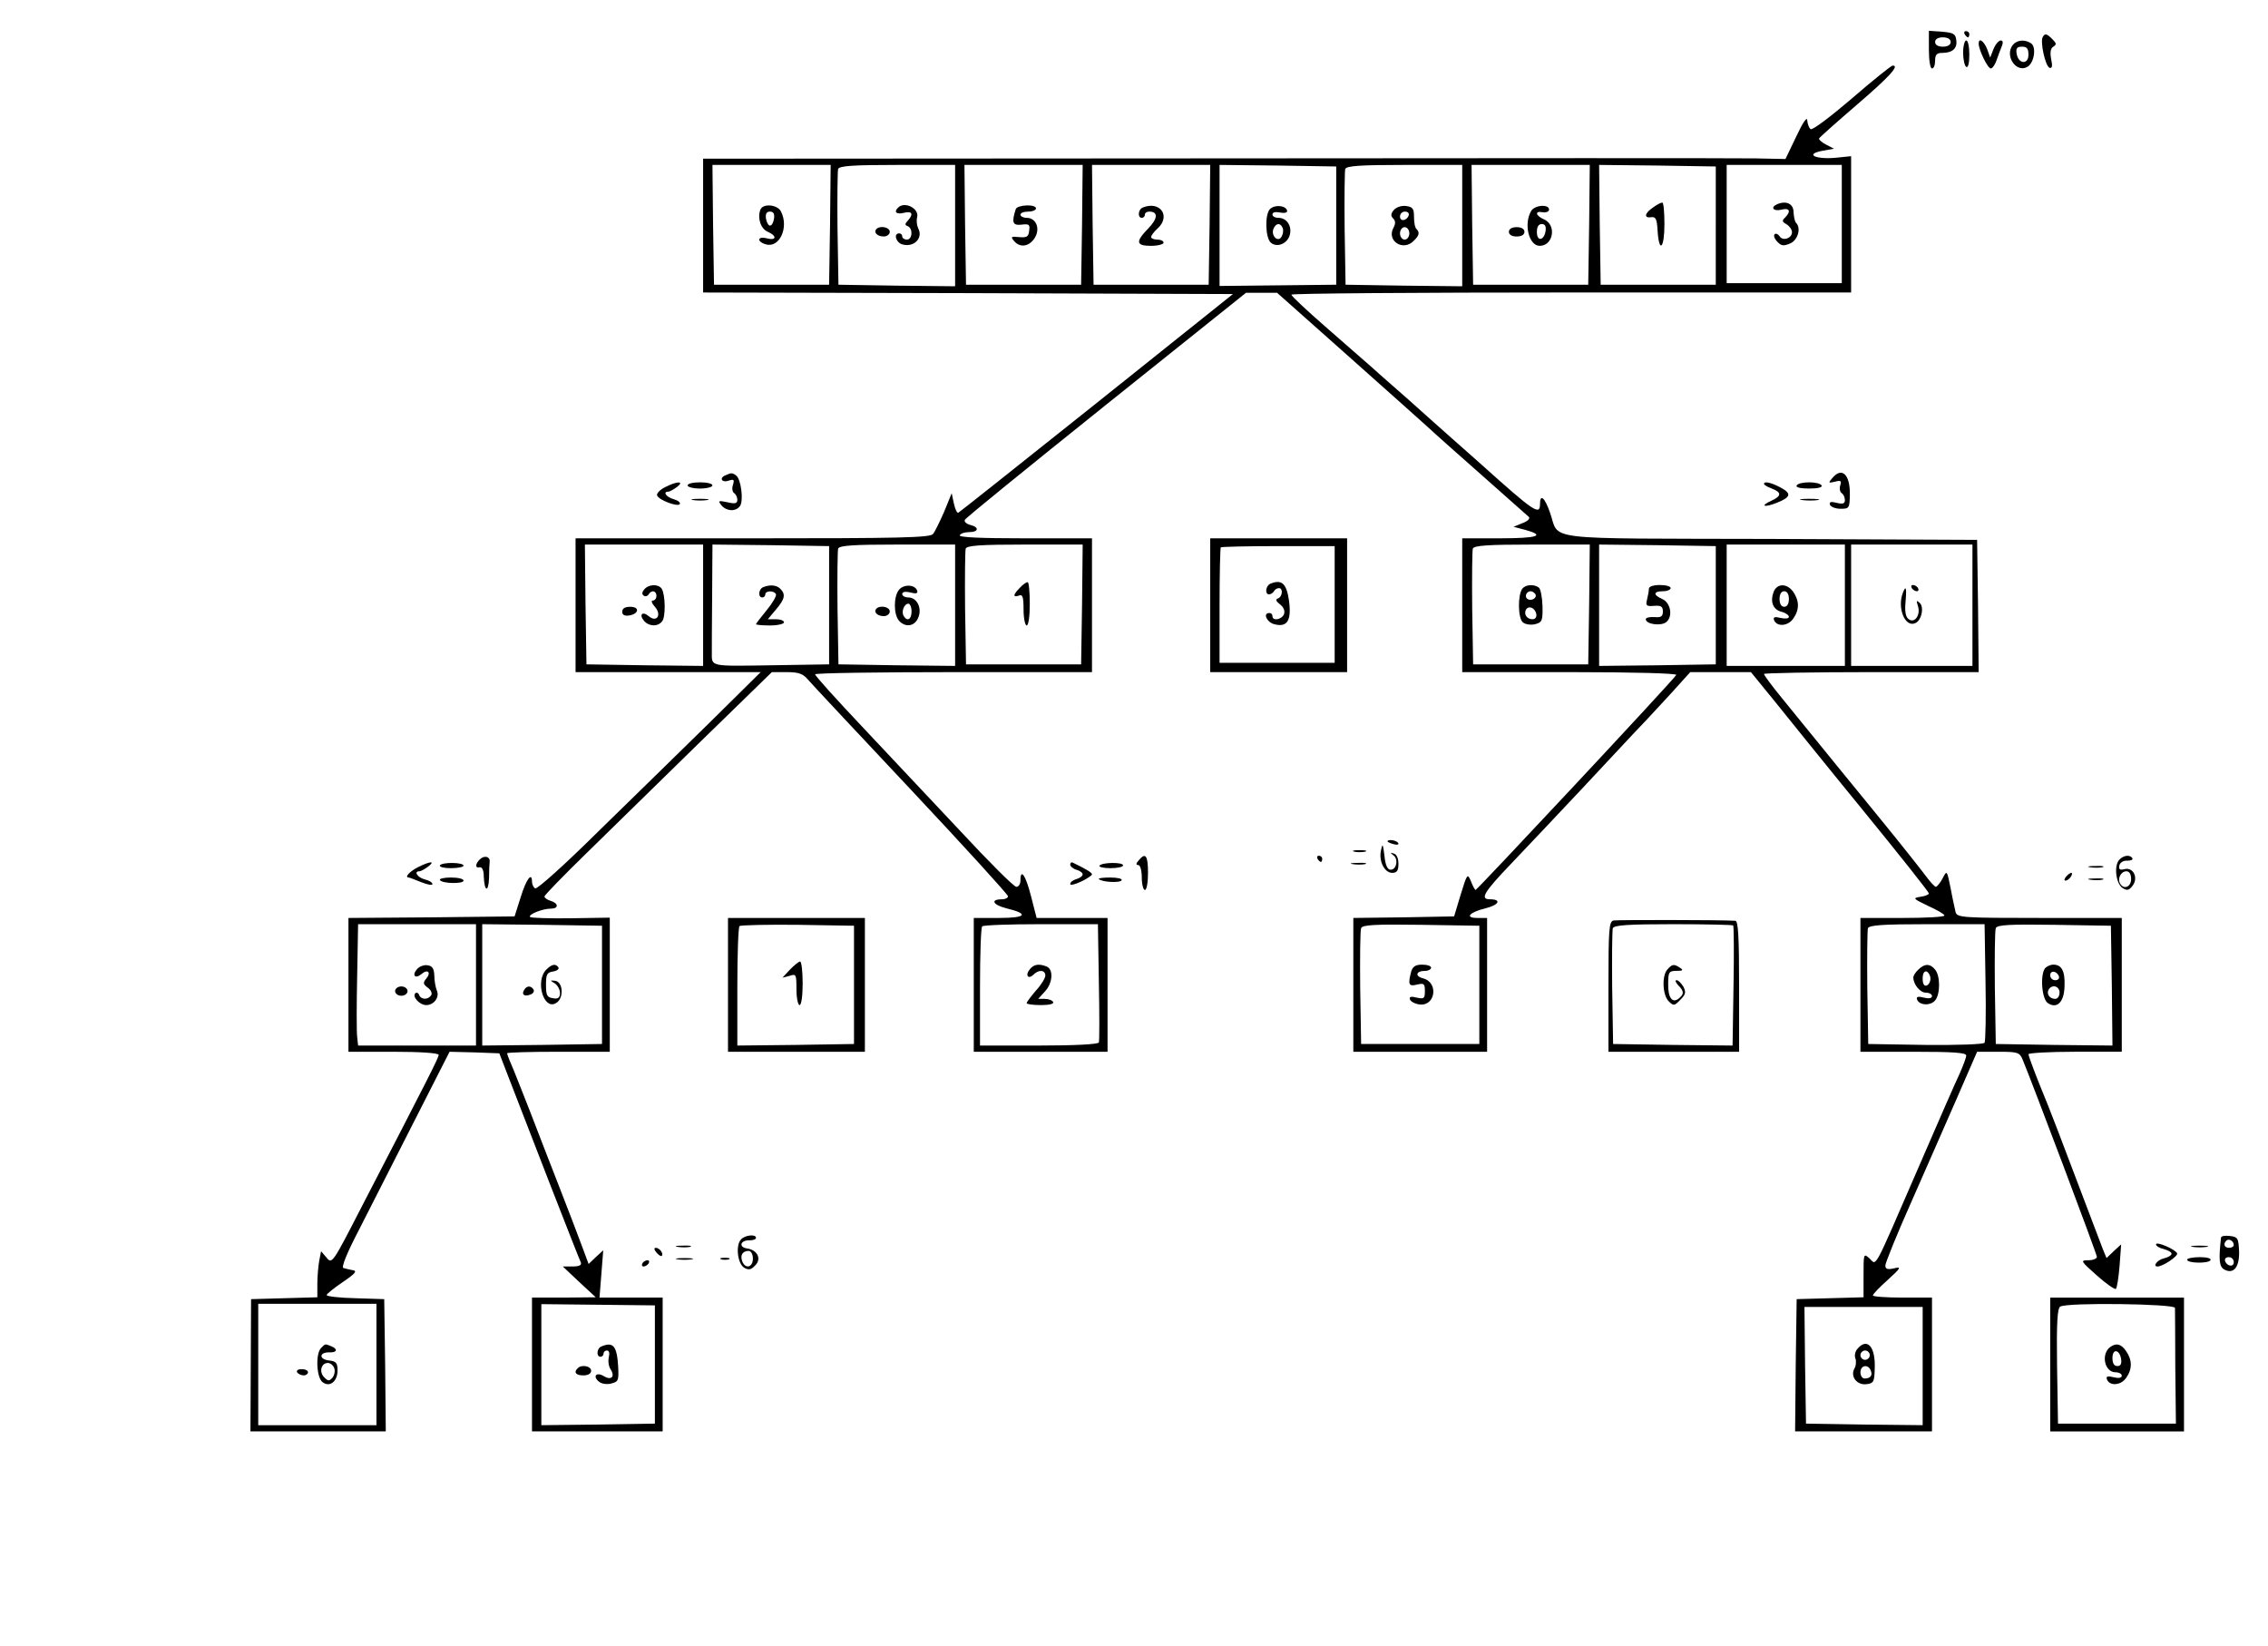 <?xml version="1.0" standalone="no"?>
<!DOCTYPE svg PUBLIC "-//W3C//DTD SVG 20010904//EN"
 "http://www.w3.org/TR/2001/REC-SVG-20010904/DTD/svg10.dtd">
<svg version="1.0" xmlns="http://www.w3.org/2000/svg"
 width="729pt" height="529pt" viewBox="0 0 729 529"
 preserveAspectRatio="xMidYMid meet">

<g transform="translate(0,529) scale(0.1,-0.1)"
fill="#000000" stroke="none">
<path d="M6200 5131 c0 -34 4 -61 10 -61 6 0 10 11 10 25 0 19 5 25 23 25 33
0 49 15 45 41 -2 20 -9 24 -45 27 l-43 3 0 -60z m70 24 c0 -9 -9 -15 -25 -15
-16 0 -25 6 -25 15 0 9 9 15 25 15 16 0 25 -6 25 -15z"/>
<path d="M6315 5180 c3 -5 8 -10 11 -10 2 0 4 5 4 10 0 6 -5 10 -11 10 -5 0
-7 -4 -4 -10z"/>
<path d="M6566 5171 c-9 -14 8 -94 22 -99 8 -2 10 5 5 28 -4 21 -2 35 7 40 11
7 10 11 -3 24 -18 18 -24 20 -31 7z"/>
<path d="M6310 5121 c0 -22 5 -43 10 -46 6 -4 10 12 10 39 0 25 -4 46 -10 46
-5 0 -10 -18 -10 -39z"/>
<path d="M6360 5150 c0 -20 29 -80 39 -80 5 0 14 12 19 28 5 15 13 35 17 45 4
10 3 17 -4 17 -6 0 -17 -12 -23 -27 l-11 -28 -10 28 c-11 26 -27 37 -27 17z"/>
<path d="M6470 5146 c-28 -35 11 -93 48 -70 21 14 28 64 10 75 -20 13 -44 11
-58 -5z m50 -32 c0 -33 -33 -30 -38 4 -3 17 2 22 17 22 16 0 21 -6 21 -26z"/>
<path d="M5953 4974 c-68 -58 -127 -103 -133 -99 -5 3 -10 16 -11 28 0 14 -14
-6 -35 -51 l-35 -73 -97 2 c-53 1 -836 1 -1739 0 l-1643 -1 0 -215 0 -215 851
-2 852 -3 -438 -350 c-241 -192 -441 -351 -445 -353 -4 -1 -10 12 -14 30 l-7
33 -24 -59 c-14 -32 -30 -65 -36 -72 -9 -12 -110 -14 -580 -14 l-569 0 0 -215
0 -215 298 0 297 0 -165 -163 c-91 -89 -252 -247 -358 -350 -105 -104 -196
-186 -202 -182 -5 3 -10 13 -10 21 0 33 -18 10 -36 -48 l-20 -63 -267 -3 -267
-2 0 -215 0 -215 145 0 c85 0 145 -4 145 -10 0 -9 -32 -72 -248 -489 -93 -181
-95 -184 -112 -163 l-18 21 -6 -31 c-3 -17 -6 -50 -6 -74 l0 -43 -106 -3 -107
-3 -1 -213 -1 -212 218 0 217 0 -2 212 -3 213 -93 3 c-50 1 -92 6 -92 10 0 4
24 23 52 42 40 27 47 36 32 38 -10 2 -24 5 -30 7 -8 2 12 50 50 123 33 66 113
221 176 346 l115 226 80 -2 80 -3 27 -70 c56 -146 229 -591 235 -602 3 -9 -5
-13 -27 -13 l-31 0 53 -50 53 -49 -102 -1 -103 0 0 -215 0 -215 210 0 210 0 0
215 0 215 -101 0 -102 0 6 76 6 76 -24 -22 -23 -22 -22 59 c-12 32 -44 117
-72 188 -28 72 -71 182 -95 245 -25 63 -51 130 -59 148 -8 18 -14 35 -14 37 0
3 74 5 165 5 l165 0 0 216 0 215 -125 -2 c-69 -1 -128 1 -131 4 -8 8 40 27 67
27 25 0 25 17 -1 25 -11 3 -20 10 -20 14 0 4 62 68 138 142 75 74 240 234 365
357 l228 222 48 0 c38 0 52 -5 68 -24 12 -14 161 -173 332 -355 171 -182 311
-336 311 -341 0 -6 -9 -10 -19 -10 -39 0 -30 -18 14 -29 74 -18 64 -31 -24
-31 l-81 0 0 -215 0 -215 215 0 215 0 0 215 0 215 -114 0 -114 0 -18 70 c-17
67 -34 92 -34 50 0 -11 -6 -20 -13 -20 -8 0 -88 80 -179 178 -91 97 -234 249
-317 337 -83 88 -151 163 -151 168 0 4 200 7 445 7 l445 0 0 215 0 215 -216 0
c-141 0 -213 3 -209 10 3 6 17 10 31 10 30 0 32 16 3 23 -12 3 -20 10 -18 16
2 6 207 172 454 370 l450 360 50 0 50 0 225 -200 c124 -110 241 -215 260 -232
19 -18 98 -88 175 -156 77 -68 144 -128 149 -132 5 -5 -3 -14 -20 -20 l-29
-12 38 -10 c66 -18 40 -27 -83 -27 l-120 0 0 -215 0 -215 346 0 c208 0 344 -4
342 -9 -3 -10 -640 -691 -645 -691 -2 0 -9 12 -15 28 -11 26 -12 25 -33 -43
l-21 -70 -162 -3 -162 -2 0 -215 0 -215 215 0 215 0 0 215 0 215 -31 0 c-42 0
-27 18 26 31 44 11 52 29 14 29 -33 0 -19 23 66 112 44 46 145 153 225 238 80
85 174 187 211 225 36 39 83 89 104 113 l38 42 98 0 97 0 75 -92 c41 -51 169
-210 286 -353 116 -142 211 -262 211 -266 0 -4 -12 -9 -27 -11 -26 -4 -24 -6
24 -29 29 -13 53 -27 53 -31 0 -5 -61 -8 -135 -8 l-135 0 0 -215 0 -215 170 0
c129 0 170 -3 170 -12 0 -7 -10 -33 -21 -58 -12 -25 -73 -164 -136 -310 -145
-334 -130 -306 -154 -284 -19 17 -19 15 -19 -54 l0 -71 -107 -3 -108 -3 -3
-213 -2 -212 220 0 220 0 0 215 0 215 -95 0 c-52 0 -95 3 -95 7 0 4 21 26 48
50 43 39 44 43 20 37 -21 -5 -28 -2 -28 9 0 8 37 100 83 203 46 104 112 255
148 337 l64 147 68 0 c60 0 68 -2 77 -22 31 -74 240 -628 240 -637 0 -6 -12
-11 -27 -11 -27 0 -26 -2 27 -49 30 -27 58 -46 61 -43 4 4 9 38 12 75 l5 68
-24 -22 -23 -22 -12 29 c-6 16 -28 74 -49 129 -86 227 -119 315 -154 399 -20
50 -36 94 -36 98 0 4 68 8 150 8 l150 0 0 215 0 215 -264 0 c-243 0 -265 1
-270 18 -2 9 -10 44 -16 77 -12 59 -12 59 -26 32 -8 -15 -18 -27 -22 -27 -4 1
-18 16 -32 35 -14 19 -79 101 -145 182 -111 136 -166 203 -317 389 -32 39 -58
74 -58 78 0 3 155 6 345 6 l345 0 -2 213 -3 212 -665 3 c-750 2 -675 -7 -708
85 -17 49 -32 61 -32 27 0 -38 -20 -24 -186 125 -6 5 -27 24 -45 40 -19 17
-75 66 -124 110 -49 44 -105 94 -124 110 -19 17 -47 41 -62 55 -16 14 -80 70
-143 125 -63 55 -115 103 -115 108 -1 4 404 7 899 7 l900 0 0 219 0 219 -49
-5 c-65 -6 -101 11 -45 22 l39 7 -25 13 c-14 7 -24 16 -23 20 1 3 55 51 120
107 105 90 141 129 116 127 -4 0 -63 -47 -130 -105z m-3285 -406 l-3 -193
-185 0 -185 0 -3 193 -2 192 190 0 190 0 -2 -192z m402 -3 l0 -195 -187 2
-188 3 -3 180 c-1 98 0 185 2 192 4 10 49 13 191 13 l185 0 0 -195z m408 3
l-3 -193 -185 0 -185 0 -3 193 -2 192 190 0 190 0 -2 -192z m410 0 l-3 -193
-185 0 -185 0 -3 193 -2 192 190 0 190 0 -2 -192z m407 -3 l0 -190 -187 -2
-188 -2 0 195 0 194 188 -2 187 -3 0 -190z m405 0 l0 -195 -187 2 -188 3 -3
180 c-1 98 0 185 2 192 4 10 49 13 191 13 l185 0 0 -195z m408 3 l-3 -193
-185 0 -185 0 -3 193 -2 192 190 0 190 0 -2 -192z m407 -3 l0 -190 -185 0
-185 0 -3 193 -2 192 187 -2 188 -3 0 -190z m405 5 l0 -190 -185 0 -185 0 0
190 0 190 185 0 185 0 0 -190z m-3660 -1225 l0 -195 -187 2 -188 3 -3 193 -2
192 190 0 190 0 0 -195z m405 0 l0 -190 -187 -3 c-200 -3 -190 -5 -190 43 0 8
0 89 1 180 l1 165 188 -2 187 -3 0 -190z m405 0 l0 -195 -187 2 -188 3 -3 180
c-1 98 0 185 2 192 4 10 49 13 191 13 l185 0 0 -195z m408 3 l-3 -193 -185 0
-185 0 -3 180 c-1 98 0 185 2 192 4 10 49 13 191 13 l185 0 -2 -192z m1630 0
l-3 -193 -185 0 -185 0 -3 180 c-1 98 0 185 2 192 4 10 49 13 191 13 l185 0
-2 -192z m407 -3 l0 -190 -187 -3 -188 -2 0 195 0 195 188 -2 187 -3 0 -190z
m415 0 l0 -195 -190 0 -190 0 0 195 0 195 190 0 190 0 0 -195z m410 0 l0 -195
-195 0 -195 0 0 195 0 195 195 0 195 0 0 -195z m-4810 -1220 l0 -195 -189 0
-190 0 -3 28 c-2 15 -2 102 0 195 l3 167 189 0 190 0 0 -195z m405 0 l0 -190
-192 -3 -193 -2 0 195 0 195 193 -2 192 -3 0 -190z m1597 10 c2 -102 2 -190 0
-195 -2 -6 -77 -10 -193 -10 l-189 0 0 188 c0 104 3 192 7 195 3 4 89 7 189 7
l183 0 3 -185z m1223 -10 l0 -190 -190 0 -190 0 -3 180 c-1 98 0 185 3 192 3
11 45 13 192 11 l188 -3 0 -190z m1627 9 c2 -102 0 -190 -3 -195 -3 -5 -85 -8
-190 -7 l-184 3 -3 180 c-1 98 0 185 2 192 4 10 49 13 190 13 l185 0 3 -186z
m406 -12 l2 -192 -187 2 -188 3 -3 180 c-1 98 0 185 3 192 3 11 44 13 187 11
l183 -3 3 -193z m-5578 -1217 l0 -195 -190 0 -190 0 0 195 0 195 190 0 190 0
0 -195z m895 0 l0 -190 -182 -3 -183 -2 0 194 0 195 183 -2 182 -2 0 -190z
m4075 -5 l0 -190 -187 2 -188 3 -3 188 -2 187 190 0 190 0 0 -190z"/>
<path d="M2444 4616 c-10 -27 1 -61 24 -71 30 -13 28 -29 -3 -21 -30 8 -34
-10 -4 -19 44 -14 76 54 49 106 -12 22 -58 26 -66 5z m44 -28 c-2 -13 -7 -23
-13 -23 -5 0 -11 10 -13 23 -2 15 2 22 13 22 11 0 15 -7 13 -22z"/>
<path d="M2887 4623 c-15 -14 -6 -23 18 -17 27 7 32 -4 13 -25 -10 -11 -10
-14 0 -18 17 -7 15 -43 -3 -43 -8 0 -15 5 -15 10 0 6 -4 10 -10 10 -18 0 -11
-28 9 -35 38 -12 70 20 52 52 -4 9 -6 25 -3 35 7 28 -40 52 -61 31z"/>
<path d="M2817 4554 c-10 -11 3 -24 24 -24 10 0 19 7 19 15 0 15 -31 21 -43 9z"/>
<path d="M3265 4618 c-14 -43 -10 -53 18 -50 25 3 28 1 25 -20 -2 -19 -8 -22
-32 -20 -26 3 -28 1 -17 -12 19 -23 48 -19 66 8 20 30 6 66 -25 66 -11 0 -20
5 -20 10 0 6 11 10 25 10 14 0 25 5 25 10 0 15 -60 12 -65 -2z"/>
<path d="M3673 4623 c-15 -6 -17 -33 -3 -33 6 0 10 5 10 10 0 6 6 10 14 10 29
0 28 -22 -3 -54 -42 -43 -40 -56 9 -56 22 0 40 5 40 10 0 6 -9 10 -20 10 -11
0 -20 4 -20 8 0 5 9 17 20 27 45 40 9 91 -47 68z"/>
<path d="M4082 4618 c-17 -17 -15 -93 3 -108 20 -17 54 -3 61 26 7 28 -10 54
-37 54 -11 0 -19 5 -19 11 0 7 10 9 25 6 16 -3 24 0 22 7 -5 16 -40 19 -55 4z
m41 -61 c3 -8 1 -20 -4 -28 -11 -19 -34 3 -26 25 8 20 23 21 30 3z"/>
<path d="M4480 4615 c-10 -12 -10 -19 -2 -27 8 -8 8 -17 1 -30 -23 -42 31 -77
65 -42 18 17 20 27 9 38 -5 4 -8 22 -8 39 0 27 -4 32 -26 35 -14 2 -31 -4 -39
-13z m48 -17 c-6 -18 -28 -21 -28 -4 0 9 7 16 16 16 9 0 14 -5 12 -12z m2 -58
c0 -11 -7 -20 -15 -20 -8 0 -15 9 -15 20 0 11 7 20 15 20 8 0 15 -9 15 -20z"/>
<path d="M4921 4611 c-24 -43 -6 -111 28 -111 44 0 55 67 14 85 -28 12 -30 28
-5 23 11 -2 20 2 21 7 3 20 -47 17 -58 -4z m47 -63 c-5 -32 -28 -35 -28 -4 0
17 5 26 16 26 10 0 14 -7 12 -22z"/>
<path d="M4850 4545 c0 -9 9 -15 25 -15 16 0 25 6 25 15 0 9 -9 15 -25 15 -16
0 -25 -6 -25 -15z"/>
<path d="M5313 4623 c-27 -18 -30 -35 -5 -31 14 2 18 -6 20 -44 5 -74 22 -56
22 22 0 39 -3 70 -7 69 -5 0 -18 -7 -30 -16z"/>
<path d="M5713 4634 c-24 -10 -13 -24 12 -18 27 7 33 -4 13 -25 -11 -10 -10
-14 5 -22 9 -6 17 -17 17 -25 0 -20 -30 -30 -40 -13 -5 7 -12 10 -16 6 -4 -4
0 -15 9 -24 13 -14 21 -14 42 -5 24 11 35 49 18 66 -4 4 -7 19 -8 34 0 27 -23
38 -52 26z"/>
<path d="M2071 3396 c-8 -9 -8 -16 -2 -20 5 -4 12 -2 16 4 9 15 25 12 25 -5 0
-8 -5 -15 -12 -15 -6 0 -3 -9 7 -20 23 -26 6 -52 -20 -30 -20 17 -32 5 -15
-15 15 -18 44 -20 58 -2 12 13 11 85 -1 105 -11 16 -42 15 -56 -2z"/>
<path d="M2000 3324 c0 -10 7 -14 22 -12 32 5 35 28 4 28 -17 0 -26 -5 -26
-16z"/>
<path d="M2453 3403 c-15 -6 -17 -33 -3 -33 6 0 10 5 10 10 0 12 27 13 34 1 3
-5 -10 -28 -29 -51 -19 -23 -35 -44 -35 -46 0 -2 20 -4 45 -4 25 0 45 5 45 10
0 6 -12 10 -26 10 l-26 0 26 31 c29 34 32 49 14 67 -12 12 -33 14 -55 5z"/>
<path d="M2890 3395 c-18 -21 -18 -78 -1 -99 20 -23 50 -20 62 8 14 30 -3 66
-31 66 -11 0 -20 5 -20 11 0 7 10 9 26 5 19 -5 25 -3 22 6 -7 20 -43 21 -58 3z
m40 -70 c0 -26 -14 -33 -25 -15 -9 14 1 40 15 40 5 0 10 -11 10 -25z"/>
<path d="M2817 3334 c-10 -11 3 -24 24 -24 10 0 19 7 19 15 0 15 -31 21 -43 9z"/>
<path d="M3278 3401 c-22 -22 -23 -32 -3 -25 12 5 15 -4 15 -45 0 -28 5 -51
10 -51 6 0 10 30 10 70 0 39 -3 70 -7 69 -5 0 -16 -8 -25 -18z"/>
<path d="M4893 3398 c-15 -21 -14 -95 2 -108 8 -7 26 -9 39 -6 23 6 25 11 24
59 -1 28 -6 55 -12 59 -17 12 -43 9 -53 -4z m42 -17 c7 -12 -12 -24 -25 -16
-11 7 -4 25 10 25 5 0 11 -4 15 -9z m3 -64 c2 -10 -3 -17 -12 -17 -18 0 -29
16 -21 31 9 14 29 6 33 -14z"/>
<path d="M5300 3398 c0 -7 -3 -23 -6 -35 -5 -19 -2 -22 22 -20 23 2 29 -2 29
-18 0 -16 -6 -20 -27 -18 -16 1 -28 -2 -28 -7 0 -16 49 -23 66 -9 22 18 14 62
-13 74 -30 13 -29 25 2 25 14 0 25 5 25 10 0 6 -16 10 -35 10 -21 0 -35 -5
-35 -12z"/>
<path d="M5701 3388 c-12 -32 -2 -57 25 -64 13 -3 24 -11 24 -16 0 -6 -11 -7
-26 -4 -19 5 -25 3 -22 -6 8 -23 45 -21 62 4 20 28 20 57 0 86 -20 28 -52 28
-63 0z m49 -23 c0 -16 -6 -25 -15 -25 -9 0 -15 9 -15 25 0 16 6 25 15 25 9 0
15 -9 15 -25z"/>
<path d="M6145 3400 c3 -5 11 -10 16 -10 6 0 7 5 4 10 -3 6 -11 10 -16 10 -6
0 -7 -4 -4 -10z"/>
<path d="M6116 3384 c-18 -48 7 -110 39 -97 21 7 31 52 15 66 -10 9 -11 7 -5
-11 9 -30 -12 -57 -31 -41 -9 7 -12 26 -9 55 4 46 1 55 -9 28z"/>
<path d="M1340 2175 c-17 -20 -5 -32 15 -15 20 17 32 5 15 -15 -11 -13 -10
-18 5 -29 10 -7 15 -18 11 -24 -10 -16 -33 -15 -39 1 -2 6 -8 9 -12 5 -11 -11
14 -38 35 -38 25 0 44 26 34 47 -4 10 -8 32 -8 48 -1 22 -6 31 -22 33 -11 2
-27 -4 -34 -13z"/>
<path d="M1270 2105 c0 -8 9 -15 20 -15 11 0 20 7 20 15 0 8 -9 15 -20 15 -11
0 -20 -7 -20 -15z"/>
<path d="M1756 2174 c-37 -37 -8 -133 32 -107 25 15 22 67 -3 71 -18 2 -18 2
-2 -8 9 -6 17 -20 17 -31 0 -15 -6 -20 -22 -17 -20 3 -23 9 -23 43 0 34 3 40
23 43 12 2 20 8 17 13 -9 13 -21 11 -39 -7z"/>
<path d="M1685 2109 c-10 -15 1 -23 20 -15 9 3 13 10 10 16 -8 13 -22 13 -30
-1z"/>
<path d="M3310 2175 c-16 -19 -5 -34 12 -17 17 17 38 15 38 -3 0 -8 -13 -30
-30 -48 -16 -19 -30 -37 -30 -41 0 -3 21 -6 46 -6 27 0 43 4 39 10 -3 6 -16
10 -27 10 l-21 0 21 23 c26 27 29 72 6 81 -25 10 -41 7 -54 -9z"/>
<path d="M4536 2168 c-11 -42 -8 -49 19 -42 22 5 25 3 25 -21 0 -24 -3 -26
-26 -21 -19 5 -25 3 -22 -6 3 -7 16 -14 31 -16 51 -6 62 71 11 84 -27 7 -23
24 7 24 10 0 19 5 19 10 0 6 -13 10 -29 10 -21 0 -30 -6 -35 -22z"/>
<path d="M6166 2174 c-9 -8 -16 -20 -16 -25 0 -23 22 -49 40 -49 11 0 20 -5
20 -11 0 -7 -10 -9 -26 -5 -19 5 -25 3 -22 -6 7 -19 43 -21 58 -3 17 20 17 79
0 99 -16 20 -34 20 -54 0z m39 -29 c0 -10 -6 -20 -12 -22 -8 -3 -13 5 -13 22
0 17 5 25 13 23 6 -3 12 -13 12 -23z"/>
<path d="M6573 2178 c-16 -23 -10 -100 10 -112 29 -19 52 4 53 55 2 48 -9 69
-36 69 -10 0 -22 -6 -27 -12z m45 -26 c2 -7 -3 -12 -12 -12 -9 0 -16 7 -16 16
0 17 22 14 28 -4z m2 -52 c0 -11 -6 -20 -14 -20 -18 0 -29 16 -21 30 11 18 35
11 35 -10z"/>
<path d="M1032 958 c-18 -18 -15 -93 4 -109 23 -19 49 1 49 37 0 24 -5 30 -28
32 -33 4 -31 27 2 26 25 -1 28 11 5 20 -20 8 -18 8 -32 -6z m42 -64 c4 -9 1
-23 -5 -31 -11 -12 -14 -12 -27 1 -17 17 -10 46 12 46 7 0 17 -7 20 -16z"/>
<path d="M955 880 c3 -5 13 -10 21 -10 8 0 14 5 14 10 0 6 -9 10 -21 10 -11 0
-17 -4 -14 -10z"/>
<path d="M1933 963 c-15 -6 -17 -33 -3 -33 6 0 10 5 10 10 0 6 5 10 11 10 7 0
9 -9 6 -21 -3 -12 -1 -30 6 -40 15 -24 1 -36 -23 -21 -23 14 -36 -1 -15 -18 8
-7 26 -10 40 -6 23 6 24 10 22 54 -4 67 -16 81 -54 65z"/>
<path d="M1857 893 c-14 -13 -6 -23 18 -23 16 0 25 6 25 15 0 15 -31 21 -43 8z"/>
<path d="M5970 955 c-7 -8 -10 -22 -6 -31 3 -8 2 -24 -4 -33 -13 -26 10 -54
41 -49 22 3 24 8 25 53 2 69 -25 97 -56 60z m40 -20 c0 -8 -7 -15 -15 -15 -8
0 -15 7 -15 15 0 8 7 15 15 15 8 0 15 -7 15 -15z m3 -49 c7 -16 -1 -26 -20
-26 -7 0 -13 9 -13 20 0 23 25 27 33 6z"/>
<path d="M2333 3763 c-22 -8 -14 -25 8 -18 18 6 20 4 15 -13 -4 -11 -2 -23 4
-27 5 -3 10 -13 10 -21 0 -12 -7 -14 -32 -8 -29 6 -31 5 -19 -10 16 -19 45
-21 59 -3 13 16 4 88 -12 99 -12 9 -16 9 -33 1z"/>
<path d="M5889 3753 c-13 -15 -12 -16 9 -11 19 5 22 3 17 -12 -3 -10 -1 -21 5
-25 5 -3 10 -13 10 -22 0 -11 -6 -14 -26 -9 -19 5 -25 3 -22 -6 3 -7 18 -13
34 -13 28 0 29 2 30 45 1 66 -26 91 -57 53z"/>
<path d="M2137 3724 c-16 -8 -27 -20 -25 -26 5 -15 67 -38 73 -28 3 5 -6 12
-20 16 -23 6 -36 24 -17 24 5 0 17 7 28 15 26 20 -1 19 -39 -1z"/>
<path d="M2210 3730 c0 -5 18 -10 40 -10 22 0 40 5 40 10 0 6 -18 10 -40 10
-22 0 -40 -4 -40 -10z"/>
<path d="M5670 3735 c0 -3 11 -10 25 -15 32 -12 32 -24 -1 -39 -40 -18 -22
-23 19 -6 45 18 46 30 7 50 -29 15 -50 19 -50 10z"/>
<path d="M5775 3730 c-4 -6 12 -10 40 -10 28 0 44 4 40 10 -3 6 -21 10 -40 10
-19 0 -37 -4 -40 -10z"/>
<path d="M2228 3683 c12 -2 32 -2 45 0 12 2 2 4 -23 4 -25 0 -35 -2 -22 -4z"/>
<path d="M5793 3683 c15 -2 37 -2 50 0 12 2 0 4 -28 4 -27 0 -38 -2 -22 -4z"/>
<path d="M3890 3345 l0 -215 220 0 220 0 0 215 0 215 -220 0 -220 0 0 -215z
m400 3 l0 -188 -185 0 -185 0 0 183 c0 101 2 186 4 188 2 2 86 4 185 4 l181 0
0 -187z"/>
<path d="M4083 3414 c-15 -7 -18 -34 -4 -34 6 0 13 5 16 10 3 6 10 10 16 10
14 0 11 -28 -3 -33 -9 -3 -7 -9 6 -19 12 -9 17 -21 13 -32 -7 -17 -37 -23 -37
-6 0 6 -4 10 -10 10 -22 0 -8 -30 16 -36 42 -11 56 12 47 77 -8 55 -24 68 -60
53z"/>
<path d="M4460 2586 c0 -2 9 -6 20 -9 11 -3 18 -1 14 4 -5 9 -34 13 -34 5z"/>
<path d="M4439 2558 c-8 -35 11 -73 36 -73 15 0 20 7 20 29 0 18 -6 31 -15 33
-12 4 -12 3 -2 -5 18 -12 11 -47 -8 -47 -10 0 -17 14 -20 45 -5 39 -6 41 -11
18z"/>
<path d="M4353 2553 c9 -2 25 -2 35 0 9 3 1 5 -18 5 -19 0 -27 -2 -17 -5z"/>
<path d="M1542 2528 c-15 -15 -15 -29 0 -25 8 1 13 -10 13 -30 2 -49 15 -52
17 -5 0 23 1 47 2 54 1 16 -18 20 -32 6z"/>
<path d="M3660 2525 c-9 -10 -9 -15 -1 -15 6 0 11 -17 11 -40 0 -22 5 -40 10
-40 6 0 10 25 10 55 0 56 -8 67 -30 40z"/>
<path d="M4235 2530 c3 -5 8 -10 11 -10 2 0 4 5 4 10 0 6 -5 10 -11 10 -5 0
-7 -4 -4 -10z"/>
<path d="M6811 2526 c-17 -21 -9 -77 12 -90 14 -9 21 -7 32 8 19 25 2 60 -26
53 -15 -4 -19 -1 -17 11 2 10 13 17 25 16 12 0 20 3 17 8 -8 13 -30 9 -43 -6z
m39 -61 c0 -25 -23 -35 -35 -15 -10 16 2 40 20 40 9 0 15 -9 15 -25z"/>
<path d="M1343 2503 c-27 -14 -44 -33 -29 -33 2 0 20 -7 40 -15 20 -8 36 -11
36 -6 0 5 -11 12 -25 15 -23 6 -36 26 -17 26 5 0 17 7 28 15 25 19 7 18 -33
-2z"/>
<path d="M1414 2509 c-3 -5 13 -9 35 -9 23 0 41 4 41 8 0 11 -69 12 -76 1z"/>
<path d="M3440 2511 c0 -5 9 -13 20 -16 11 -3 20 -10 20 -15 0 -5 -9 -12 -20
-15 -11 -3 -20 -10 -20 -16 0 -5 16 -1 35 8 19 9 35 20 35 23 0 6 -19 17 -62
38 -5 2 -8 -1 -8 -7z"/>
<path d="M3534 2508 c-3 -4 13 -8 35 -8 23 0 41 4 41 9 0 11 -69 10 -76 -1z"/>
<path d="M4348 2513 c12 -2 30 -2 40 0 9 3 -1 5 -23 4 -22 0 -30 -2 -17 -4z"/>
<path d="M6718 2503 c12 -2 30 -2 40 0 9 3 -1 5 -23 4 -22 0 -30 -2 -17 -4z"/>
<path d="M6642 2474 c-7 -8 -8 -14 -3 -14 10 0 25 19 20 25 -2 1 -10 -3 -17
-11z"/>
<path d="M1414 2462 c7 -12 76 -13 76 -2 0 6 -18 10 -41 10 -22 0 -38 -4 -35
-8z"/>
<path d="M3532 2465 c10 -10 68 -13 73 -4 4 5 -13 9 -36 9 -23 0 -40 -2 -37
-5z"/>
<path d="M6718 2463 c12 -2 30 -2 40 0 9 3 -1 5 -23 4 -22 0 -30 -2 -17 -4z"/>
<path d="M2340 2125 l0 -215 220 0 220 0 0 215 0 215 -220 0 -220 0 0 -215z
m405 0 l0 -190 -187 -3 -188 -2 0 188 c0 104 3 192 7 196 4 3 88 5 187 4 l181
-3 0 -190z"/>
<path d="M2539 2174 l-24 -26 23 6 c21 7 22 5 22 -43 0 -28 5 -51 10 -51 6 0
10 30 10 70 0 39 -4 70 -8 70 -5 0 -19 -12 -33 -26z"/>
<path d="M5187 2332 c-15 -3 -17 -23 -17 -213 l0 -209 210 0 210 0 0 210 c0
161 -3 210 -12 211 -48 3 -377 3 -391 1z m384 -16 c2 -2 3 -90 1 -195 l-3
-191 -192 2 -192 3 -3 180 c-1 98 0 185 2 192 4 10 50 13 194 13 104 0 191 -2
193 -4z"/>
<path d="M5359 2174 c-18 -21 -15 -83 5 -102 15 -15 18 -15 37 5 17 17 19 24
10 42 -7 11 -16 21 -22 21 -6 0 -3 -7 5 -16 19 -19 20 -28 3 -42 -21 -18 -36
1 -35 46 0 39 3 42 27 42 20 0 23 2 11 10 -20 13 -25 12 -41 -6z"/>
<path d="M2381 1306 c-17 -20 -10 -77 11 -90 14 -8 22 -7 35 7 22 21 8 50 -26
55 -28 4 -21 27 8 26 11 0 21 3 21 8 0 13 -37 9 -49 -6z m39 -61 c0 -28 -24
-34 -34 -9 -8 20 1 34 20 34 8 0 14 -10 14 -25z"/>
<path d="M7139 1313 c-8 -72 -6 -94 11 -103 30 -16 49 9 47 60 -2 41 -4 45
-29 48 -16 2 -28 0 -29 -5z m41 -24 c0 -5 -7 -9 -15 -9 -15 0 -20 12 -9 23 8
8 24 -1 24 -14z m0 -55 c0 -17 -22 -14 -28 4 -2 7 3 12 12 12 9 0 16 -7 16
-16z"/>
<path d="M6930 1291 c0 -5 11 -12 25 -15 14 -4 25 -10 25 -15 0 -5 -11 -12
-25 -15 -21 -5 -37 -26 -20 -26 17 0 66 33 63 42 -5 13 -68 40 -68 29z"/>
<path d="M2178 1283 c12 -2 30 -2 40 0 9 3 -1 5 -23 4 -22 0 -30 -2 -17 -4z"/>
<path d="M7048 1283 c12 -2 32 -2 45 0 12 2 2 4 -23 4 -25 0 -35 -2 -22 -4z"/>
<path d="M2110 1265 c7 -9 15 -13 17 -11 7 7 -7 26 -19 26 -6 0 -6 -6 2 -15z"/>
<path d="M2178 1243 c12 -2 32 -2 45 0 12 2 2 4 -23 4 -25 0 -35 -2 -22 -4z"/>
<path d="M2318 1243 c6 -2 18 -2 25 0 6 3 1 5 -13 5 -14 0 -19 -2 -12 -5z"/>
<path d="M7030 1242 c0 -12 68 -13 75 -2 4 6 -11 10 -34 10 -23 0 -41 -4 -41
-8z"/>
<path d="M2065 1230 c-3 -5 -2 -10 4 -10 5 0 13 5 16 10 3 6 2 10 -4 10 -5 0
-13 -4 -16 -10z"/>
<path d="M6590 905 l0 -215 215 0 215 0 0 215 0 215 -215 0 -215 0 0 -215z
m401 182 c0 -7 1 -93 1 -192 l2 -180 -190 0 -189 0 -3 184 c-2 140 1 186 10
192 22 14 368 9 369 -4z"/>
<path d="M6784 962 c-32 -22 -20 -82 16 -82 11 0 20 -5 20 -11 0 -7 -10 -9
-26 -5 -19 5 -25 3 -22 -6 8 -23 45 -21 62 4 20 28 20 57 0 86 -16 23 -31 27
-50 14z m34 -40 c2 -15 -2 -22 -12 -22 -11 0 -16 9 -16 26 0 31 23 28 28 -4z"/>
</g>
</svg>
